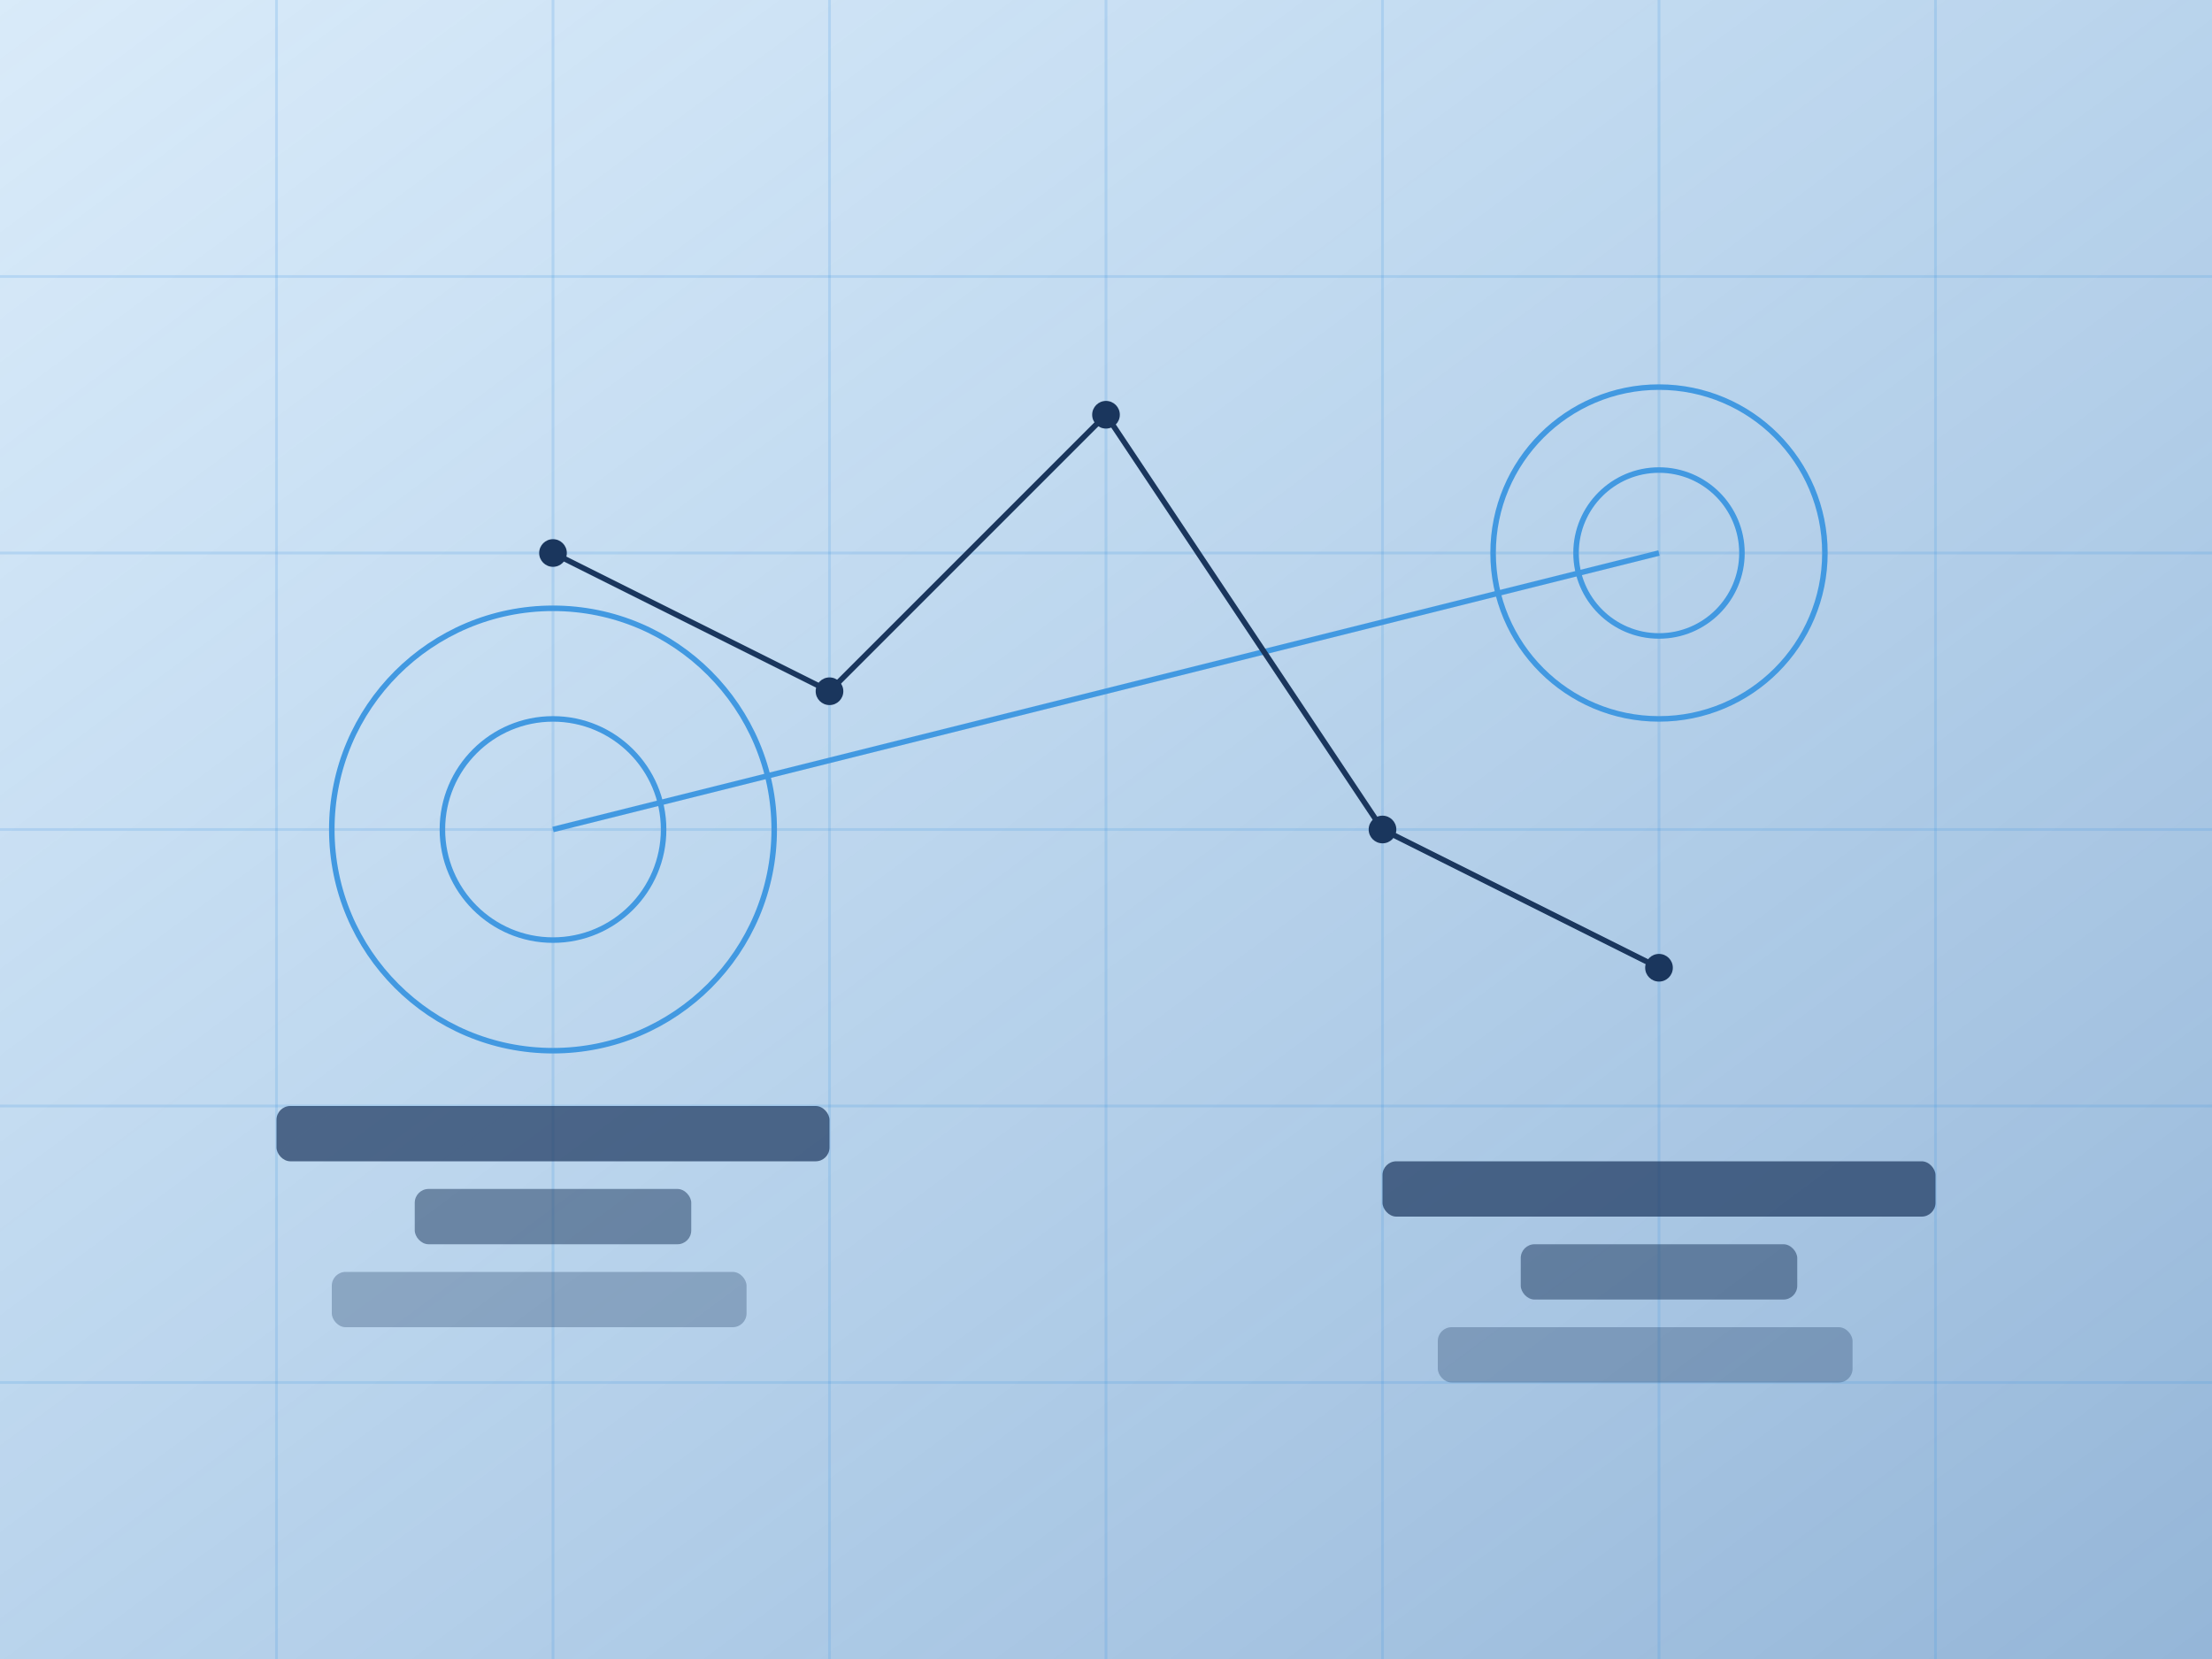 <svg width="800" height="600" xmlns="http://www.w3.org/2000/svg">
  <!-- Background with gradient -->
  <defs>
    <linearGradient id="grad1" x1="0%" y1="0%" x2="100%" y2="100%">
      <stop offset="0%" style="stop-color:#4299e1;stop-opacity:0.2" />
      <stop offset="100%" style="stop-color:#2b6cb0;stop-opacity:0.5" />
    </linearGradient>
  </defs>
  
  <!-- Background rectangle -->
  <rect width="800" height="600" fill="url(#grad1)" />
  
  <!-- Abstract tech elements -->
  <circle cx="200" cy="300" r="80" fill="none" stroke="#4299e1" stroke-width="2" />
  <circle cx="200" cy="300" r="40" fill="none" stroke="#4299e1" stroke-width="2" />
  
  <circle cx="600" cy="200" r="60" fill="none" stroke="#4299e1" stroke-width="2" />
  <circle cx="600" cy="200" r="30" fill="none" stroke="#4299e1" stroke-width="2" />
  
  <!-- Connection lines -->
  <line x1="200" y1="300" x2="600" y2="200" stroke="#4299e1" stroke-width="2" />
  
  <!-- Grid pattern -->
  <path d="M0 100 H800 M0 200 H800 M0 300 H800 M0 400 H800 M0 500 H800" stroke="#4299e1" stroke-width="1" stroke-opacity="0.2" />
  <path d="M100 0 V600 M200 0 V600 M300 0 V600 M400 0 V600 M500 0 V600 M600 0 V600 M700 0 V600" stroke="#4299e1" stroke-width="1" stroke-opacity="0.2" />
  
  <!-- Data points -->
  <circle cx="200" cy="200" r="5" fill="#1a365d" />
  <circle cx="300" cy="250" r="5" fill="#1a365d" />
  <circle cx="400" cy="150" r="5" fill="#1a365d" />
  <circle cx="500" cy="300" r="5" fill="#1a365d" />
  <circle cx="600" cy="350" r="5" fill="#1a365d" />
  
  <!-- Connection lines between data points -->
  <polyline points="200,200 300,250 400,150 500,300 600,350" fill="none" stroke="#1a365d" stroke-width="2" />
  
  <!-- Abstract code elements -->
  <rect x="100" y="400" width="200" height="20" rx="5" fill="#1a365d" fill-opacity="0.7" />
  <rect x="150" y="430" width="100" height="20" rx="5" fill="#1a365d" fill-opacity="0.5" />
  <rect x="120" y="460" width="150" height="20" rx="5" fill="#1a365d" fill-opacity="0.3" />
  
  <rect x="500" y="420" width="200" height="20" rx="5" fill="#1a365d" fill-opacity="0.7" />
  <rect x="550" y="450" width="100" height="20" rx="5" fill="#1a365d" fill-opacity="0.5" />
  <rect x="520" y="480" width="150" height="20" rx="5" fill="#1a365d" fill-opacity="0.3" />
</svg>